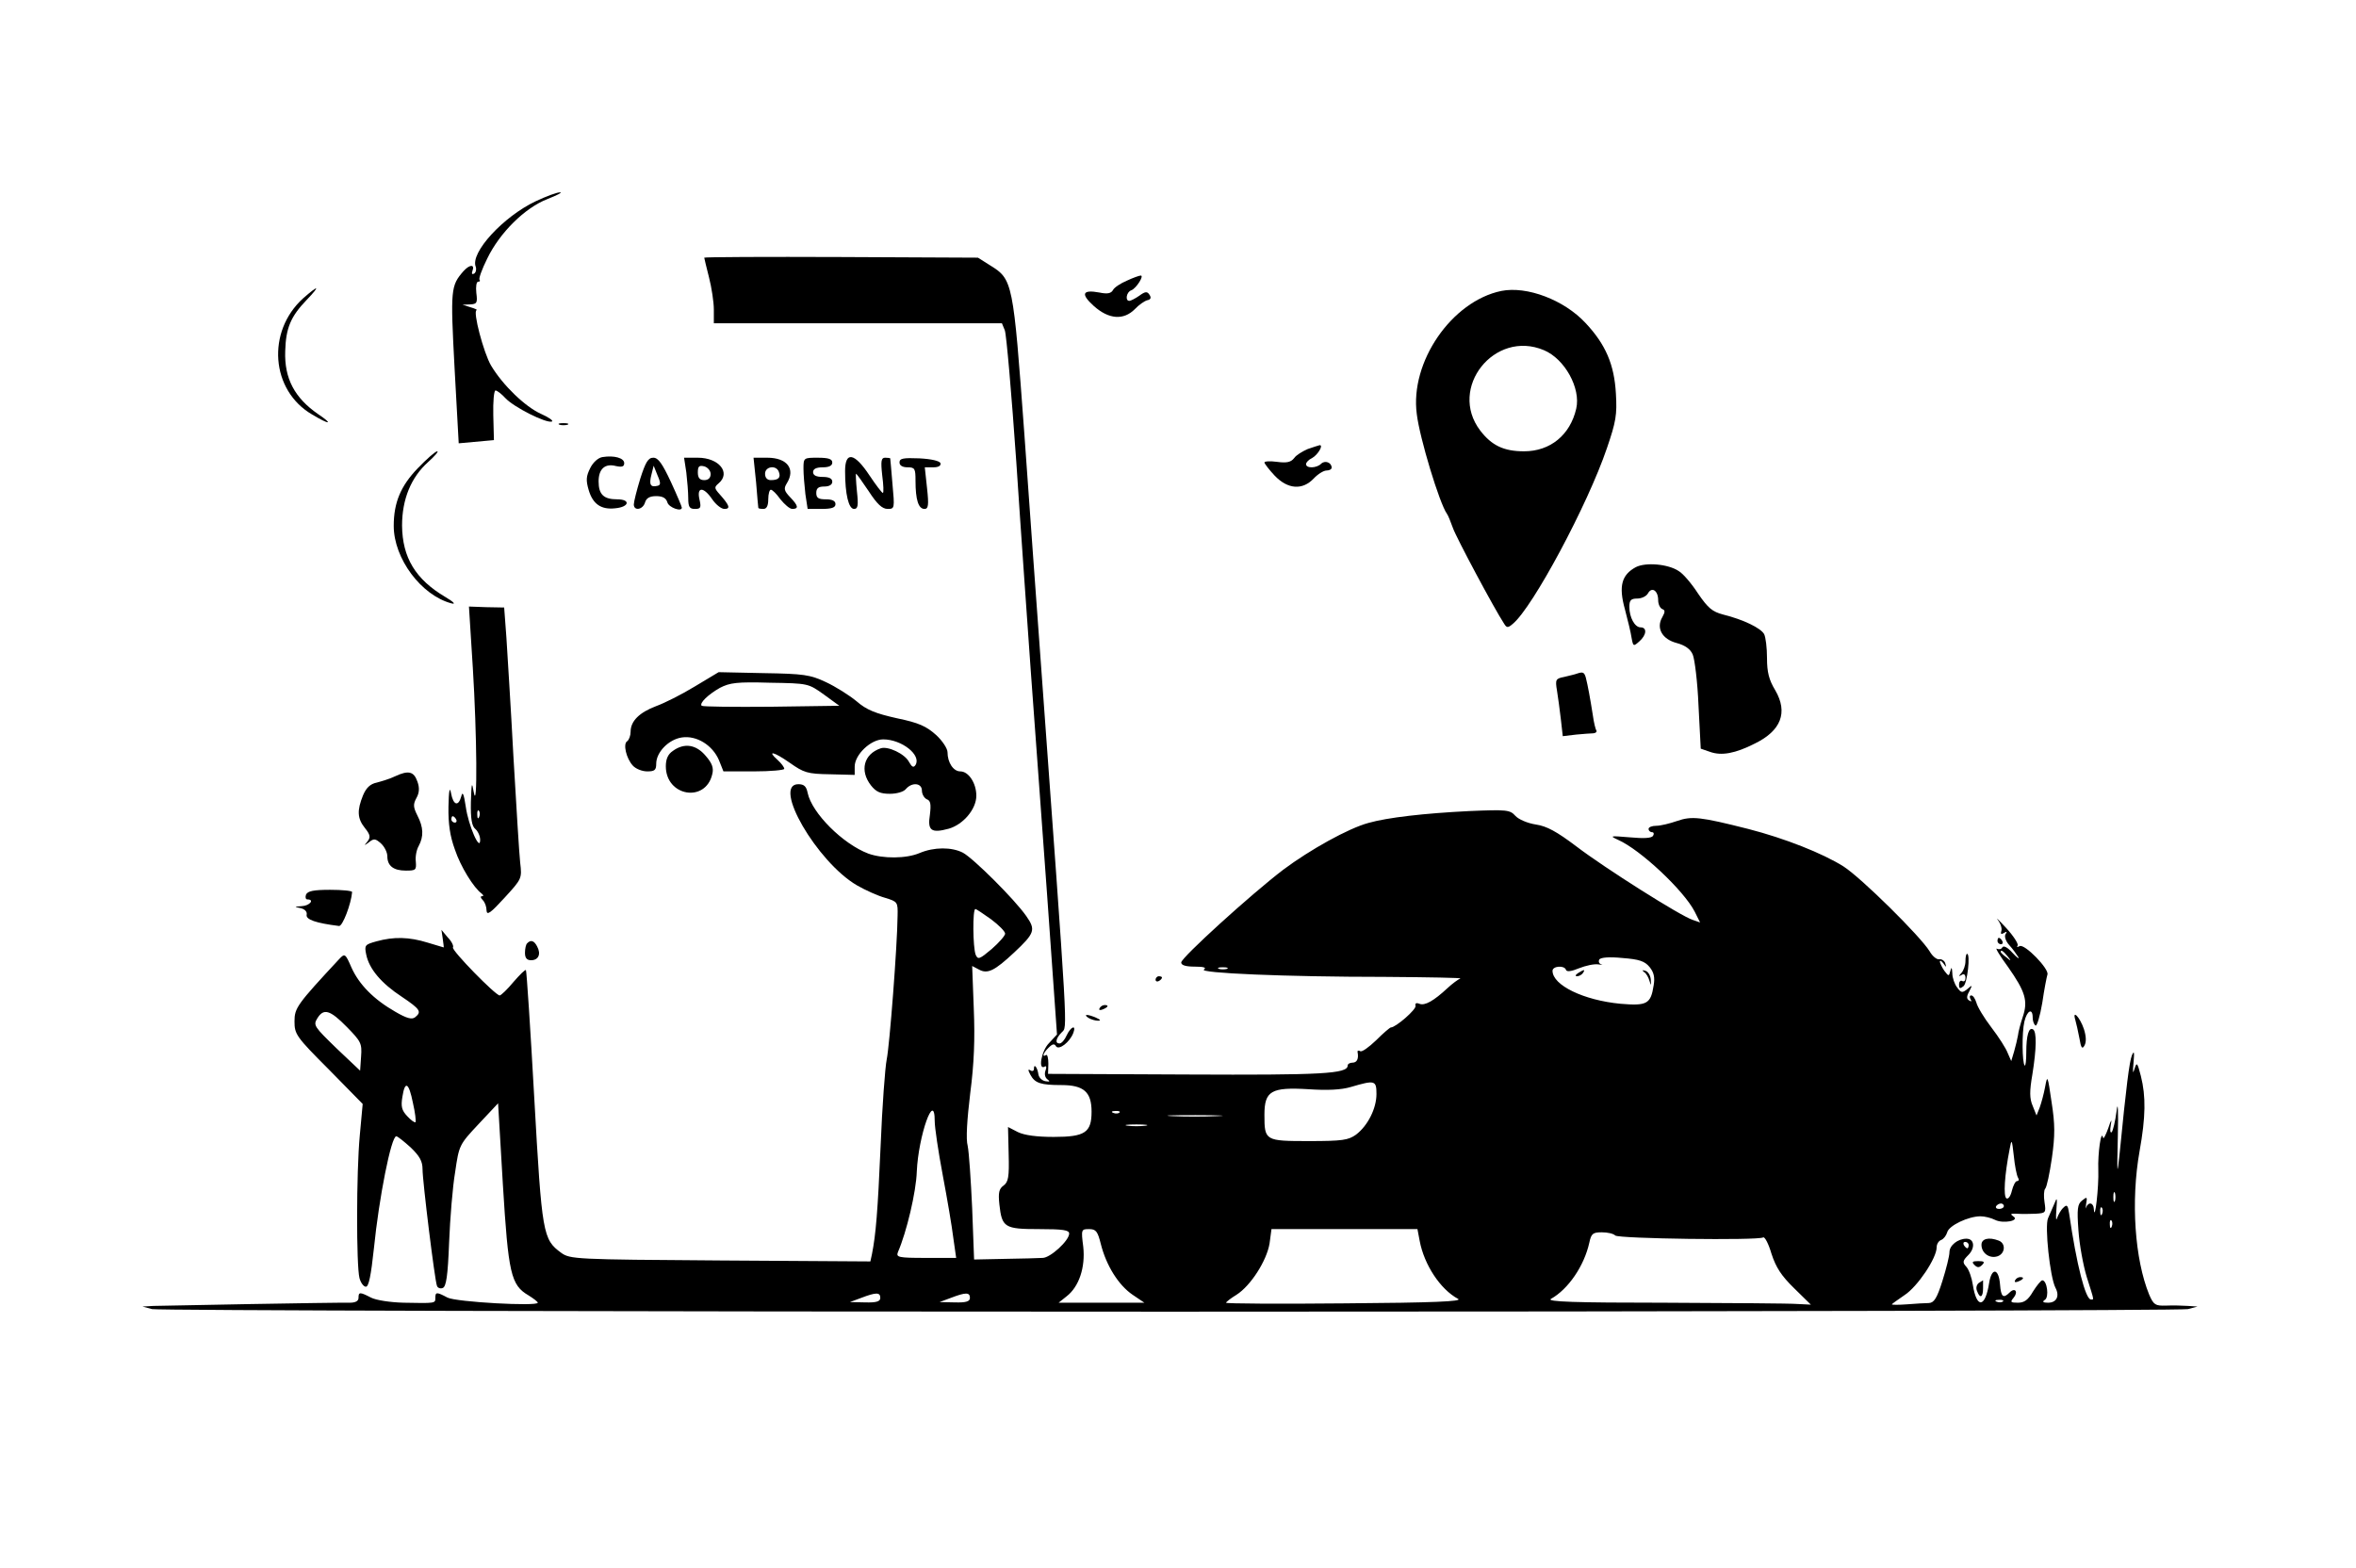 <?xml version="1.0" standalone="no"?>
<!DOCTYPE svg PUBLIC "-//W3C//DTD SVG 20010904//EN"
 "http://www.w3.org/TR/2001/REC-SVG-20010904/DTD/svg10.dtd">
<svg version="1.0" xmlns="http://www.w3.org/2000/svg"
 width="736pt" height="490pt" viewBox="0 0 736 490"
 preserveAspectRatio="xMidYMid meet">

<g transform="translate(0,490) scale(0.1,-0.1)"
fill="#000000" stroke="none">
<path d="M1673 4271 c-101 -48 -204 -160 -187 -204 3 -8 1 -18 -5 -22 -7 -3
-8 0 -5 9 8 21 -9 20 -28 -1 -40 -46 -41 -56 -28 -302 l13 -236 55 5 55 5 -2
78 c-1 42 2 77 7 77 5 0 19 -11 31 -24 26 -28 127 -79 145 -73 6 2 -9 13 -34
24 -49 22 -119 89 -156 151 -23 39 -58 171 -45 173 3 1 -5 5 -19 9 l-25 8 24
1 c21 1 23 5 19 36 -2 19 0 35 6 35 5 0 7 2 4 6 -3 3 7 32 24 66 39 81 118
159 188 186 30 12 48 21 40 21 -8 1 -43 -12 -77 -28z"/>
<path d="M2200 4095 c0 -2 7 -30 15 -62 8 -31 15 -77 15 -100 l0 -43 450 0
450 0 9 -22 c5 -13 21 -198 36 -413 14 -214 35 -507 45 -650 11 -143 33 -457
51 -699 l31 -438 -25 -27 c-24 -24 -35 -87 -13 -73 5 3 6 -3 2 -13 -4 -11 -1
-22 6 -27 9 -7 8 -8 -6 -6 -11 2 -20 11 -22 21 -3 22 -14 36 -14 18 0 -7 -5
-9 -11 -5 -8 5 -8 1 0 -14 14 -26 32 -32 97 -32 70 0 94 -22 94 -83 0 -65 -20
-79 -118 -79 -53 0 -91 5 -112 15 l-31 16 2 -85 c2 -71 -1 -87 -16 -98 -14
-10 -17 -22 -13 -59 8 -72 16 -77 124 -77 75 0 94 -3 94 -14 0 -22 -59 -76
-83 -76 -12 -1 -65 -2 -118 -3 l-96 -2 -6 160 c-4 88 -10 176 -14 195 -6 21
-2 82 8 165 12 92 15 169 11 264 l-5 133 21 -11 c27 -15 49 -4 110 53 65 61
68 71 38 114 -37 53 -166 181 -198 198 -35 18 -90 18 -135 -1 -42 -18 -115
-18 -160 -2 -80 30 -177 127 -190 190 -4 20 -11 27 -29 27 -83 0 58 -243 183
-316 26 -15 66 -33 88 -39 39 -12 40 -13 39 -56 -1 -95 -25 -406 -34 -449 -5
-25 -14 -146 -19 -270 -9 -207 -15 -277 -27 -338 l-5 -23 -469 3 c-455 3 -469
4 -497 24 -57 42 -60 57 -84 484 -12 217 -24 397 -26 399 -2 3 -19 -14 -39
-37 -19 -23 -39 -42 -43 -42 -13 0 -151 141 -146 150 3 4 -4 19 -16 31 l-20
24 4 -27 c2 -16 4 -28 3 -28 0 0 -23 7 -50 15 -58 18 -106 19 -160 4 -36 -10
-38 -12 -32 -41 9 -45 47 -90 111 -132 58 -39 63 -47 42 -64 -10 -8 -26 -4
-62 17 -68 39 -113 85 -137 138 -19 44 -21 45 -38 27 -132 -142 -140 -153
-140 -195 0 -40 5 -48 107 -150 l106 -108 -9 -98 c-11 -117 -11 -407 -1 -446
4 -15 13 -27 20 -27 9 0 16 35 25 119 16 159 54 351 70 351 4 0 24 -16 45 -35
28 -27 37 -43 37 -68 0 -37 38 -346 45 -364 2 -7 11 -10 18 -7 11 4 16 38 20
142 3 75 11 175 19 221 12 83 13 85 73 149 l61 65 15 -254 c17 -278 25 -314
80 -346 16 -10 29 -20 29 -23 0 -12 -255 2 -282 16 -34 18 -38 18 -38 -1 0
-17 1 -17 -99 -15 -42 1 -87 8 -102 16 -35 18 -39 18 -39 -1 0 -10 -10 -15
-27 -15 -50 1 -577 -9 -613 -10 l-35 -2 30 -8 c17 -4 1448 -8 3180 -8 1733 0
3164 4 3180 8 l30 8 -30 2 c-16 1 -47 2 -68 1 -34 -1 -39 2 -53 34 -45 110
-58 292 -30 449 19 106 20 171 4 234 -11 43 -13 45 -20 22 -5 -17 -6 -11 -3
20 3 33 2 39 -5 23 -8 -20 -18 -99 -38 -303 -8 -78 -9 -74 -6 50 2 85 0 114
-4 78 -4 -31 -11 -60 -15 -65 -5 -4 -6 6 -3 22 4 21 1 18 -8 -10 -8 -22 -15
-35 -16 -30 -6 30 -17 -49 -15 -100 2 -52 -11 -168 -14 -122 -1 20 -17 23 -24
5 -2 -7 -2 -2 0 11 4 22 3 23 -13 10 -14 -11 -16 -26 -11 -94 3 -44 15 -109
26 -145 24 -76 23 -70 13 -70 -17 0 -45 109 -68 268 -4 27 -7 30 -18 19 -8 -7
-16 -22 -20 -33 -3 -10 -4 1 -2 26 3 38 2 41 -6 20 -6 -14 -15 -35 -20 -46
-11 -24 6 -184 23 -217 14 -26 4 -47 -23 -47 -16 0 -19 3 -10 9 14 8 7 61 -8
61 -4 0 -17 -16 -29 -35 -15 -26 -27 -35 -47 -35 -23 0 -25 2 -14 15 16 19 5
34 -12 17 -20 -20 -27 -14 -30 25 -4 51 -26 54 -34 5 -12 -78 -39 -82 -51 -6
-3 21 -12 47 -20 56 -13 14 -12 19 6 37 22 22 19 51 -6 51 -27 0 -53 -21 -53
-42 0 -12 -10 -52 -22 -90 -17 -54 -26 -68 -42 -69 -12 0 -42 -2 -68 -4 -27
-2 -48 -2 -48 0 0 1 18 14 40 29 40 26 100 115 100 149 0 10 6 20 14 23 8 3
16 14 19 24 5 21 66 50 104 50 13 0 33 -5 45 -11 25 -13 80 -3 57 11 -10 7 -8
9 11 8 14 -1 40 -1 59 0 32 2 33 3 28 36 -3 18 -2 38 2 42 5 5 14 48 21 96 10
71 10 105 -1 175 -12 83 -13 86 -20 48 -4 -22 -12 -51 -17 -65 l-10 -25 -12
30 c-10 23 -10 46 -1 98 13 81 14 134 2 141 -13 8 -21 -19 -21 -71 0 -26 -2
-44 -5 -42 -8 9 -9 103 -1 137 8 35 26 44 26 13 0 -11 4 -22 9 -25 4 -3 14 29
21 71 6 42 14 82 16 88 7 17 -72 98 -87 89 -7 -4 -10 -3 -6 2 3 5 -13 30 -36
55 -23 25 -35 36 -26 25 9 -12 14 -27 11 -35 -3 -9 0 -11 8 -6 9 6 11 4 5 -4
-4 -7 1 -22 12 -34 11 -12 23 -29 28 -37 4 -8 -4 -2 -18 13 -15 17 -28 24 -32
17 -3 -6 -11 -7 -17 -4 -6 4 9 -22 35 -57 54 -77 63 -106 46 -156 -7 -21 -14
-47 -15 -58 -2 -11 -7 -33 -12 -50 l-9 -30 -11 25 c-5 14 -28 50 -51 80 -23
30 -44 65 -47 78 -4 12 -10 22 -16 22 -5 0 -6 -5 -2 -12 4 -7 3 -8 -4 -4 -9 5
-9 13 0 29 10 20 10 21 -6 7 -16 -13 -20 -12 -32 5 -8 10 -15 30 -15 44 -1 19
-3 21 -6 8 -5 -18 -5 -18 -19 0 -7 10 -13 23 -14 28 0 6 5 3 11 -5 9 -13 10
-13 6 0 -2 8 -11 14 -18 13 -8 -2 -22 9 -31 25 -29 47 -213 229 -269 265 -65
41 -184 88 -297 117 -150 38 -177 41 -223 25 -23 -8 -52 -15 -65 -15 -13 0
-24 -4 -24 -10 0 -5 5 -10 11 -10 5 0 7 -5 3 -11 -4 -8 -29 -9 -73 -5 -61 5
-64 5 -36 -8 70 -31 205 -158 239 -224 l17 -34 -23 8 c-36 11 -275 162 -364
230 -61 46 -92 63 -126 68 -26 4 -54 16 -64 27 -17 19 -27 20 -145 15 -140 -7
-254 -20 -314 -37 -63 -17 -183 -84 -266 -146 -101 -77 -319 -275 -319 -290 0
-9 15 -13 43 -13 27 0 37 -3 28 -9 -18 -11 253 -23 564 -23 138 -1 244 -3 237
-5 -7 -3 -25 -16 -40 -30 -43 -40 -71 -56 -88 -49 -10 4 -14 1 -12 -6 4 -11
-62 -68 -77 -68 -3 0 -24 -18 -46 -40 -23 -22 -45 -38 -50 -34 -5 3 -9 2 -8
-3 4 -21 -2 -33 -16 -33 -8 0 -15 -4 -15 -9 0 -26 -81 -30 -501 -28 l-435 2 1
32 c0 17 -3 29 -7 27 -14 -9 -9 7 8 23 12 12 18 13 23 4 9 -13 43 13 54 42 10
27 -8 20 -21 -8 -6 -14 -16 -25 -22 -25 -15 0 -12 16 7 35 18 19 21 -33 -67
1175 -11 146 -33 458 -50 694 -35 477 -36 483 -107 527 l-38 24 -427 2 c-236
1 -428 0 -428 -2z m896 -2067 c24 -18 44 -38 44 -45 0 -6 -19 -28 -42 -48 -38
-32 -43 -34 -50 -18 -9 23 -10 143 -1 143 3 0 25 -15 49 -32z m3175 -115 c13
-16 12 -17 -3 -4 -10 7 -18 15 -18 17 0 8 8 3 21 -13z m-1118 -34 c14 -17 17
-33 13 -57 -9 -59 -21 -65 -104 -58 -115 11 -212 58 -212 103 0 15 37 18 42 3
2 -7 17 -5 41 5 20 8 47 14 60 12 12 -2 16 -2 9 0 -7 3 -9 9 -6 15 4 7 32 9
72 5 53 -4 70 -10 85 -28z m-1320 -6 c-7 -2 -19 -2 -25 0 -7 3 -2 5 12 5 14 0
19 -2 13 -5z m-2749 -182 c44 -45 47 -51 44 -92 l-3 -44 -74 70 c-69 67 -73
72 -60 93 20 33 40 27 93 -27z m3216 -209 c0 -45 -27 -99 -64 -127 -24 -17
-42 -20 -147 -20 -137 0 -139 1 -139 82 0 75 21 87 138 80 58 -4 102 -2 132 7
75 22 80 21 80 -22z m-3010 -28 c7 -30 10 -57 8 -60 -3 -2 -14 6 -26 19 -17
18 -20 30 -15 60 8 52 20 46 33 -19z m1630 -57 c0 -19 11 -94 25 -168 14 -74
29 -162 33 -196 l9 -63 -95 0 c-86 0 -93 2 -87 18 27 62 57 188 59 252 5 112
56 256 56 157z m577 27 c-3 -3 -12 -4 -19 -1 -8 3 -5 6 6 6 11 1 17 -2 13 -5z
m305 -11 c-40 -2 -103 -2 -140 0 -37 2 -4 3 73 3 77 0 107 -2 67 -3z m-224
-30 c-16 -2 -40 -2 -55 0 -16 2 -3 4 27 4 30 0 43 -2 28 -4z m2726 -162 c4 -6
3 -11 -3 -11 -5 0 -12 -14 -16 -30 -4 -17 -11 -27 -17 -24 -10 6 -6 73 10 154
6 33 7 32 13 -21 3 -31 9 -61 13 -68z m303 -73 c-3 -7 -5 -2 -5 12 0 14 2 19
5 13 2 -7 2 -19 0 -25z m-347 -16 c0 -5 -7 -9 -15 -9 -8 0 -12 4 -9 9 3 4 9 8
15 8 5 0 9 -4 9 -8z m307 -24 c-3 -8 -6 -5 -6 6 -1 11 2 17 5 13 3 -3 4 -12 1
-19z m30 -40 c-3 -8 -6 -5 -6 6 -1 11 2 17 5 13 3 -3 4 -12 1 -19z m-3158 -55
c17 -67 55 -128 99 -158 l37 -25 -134 0 -134 0 25 20 c39 30 59 91 52 155 -7
54 -6 55 18 55 22 0 27 -7 37 -47z m996 10 c14 -74 64 -151 120 -181 15 -8
-76 -12 -353 -14 -204 -2 -372 -1 -372 2 1 3 15 14 33 25 44 28 94 106 103
160 l6 45 228 0 228 0 7 -37z m611 17 c10 -10 446 -16 462 -6 5 3 17 -20 26
-51 14 -43 31 -69 71 -108 l52 -51 -41 2 c-23 2 -210 3 -416 4 -280 0 -370 3
-355 12 54 30 104 103 120 176 6 28 11 32 39 32 18 0 36 -4 42 -10z m1104 -30
c0 -5 -2 -10 -4 -10 -3 0 -8 5 -11 10 -3 6 -1 10 4 10 6 0 11 -4 11 -10z
m-3400 -165 c0 -11 -12 -15 -47 -14 l-48 1 35 13 c47 18 60 18 60 0z m280 0
c0 -11 -12 -15 -47 -14 l-48 1 35 13 c47 18 60 18 60 0z m3227 -11 c-3 -3 -12
-4 -19 -1 -8 3 -5 6 6 6 11 1 17 -2 13 -5z"/>
<path d="M4930 1860 c-9 -6 -10 -10 -3 -10 6 0 15 5 18 10 8 12 4 12 -15 0z"/>
<path d="M5136 1863 c7 -4 14 -17 17 -28 5 -16 5 -15 4 4 -1 14 -9 26 -17 28
-10 3 -11 2 -4 -4z"/>
<path d="M3520 4023 c-19 -8 -39 -21 -43 -29 -6 -11 -18 -13 -42 -8 -54 10
-60 -4 -18 -42 47 -42 93 -45 128 -10 13 14 31 26 39 28 11 2 13 8 7 17 -7 11
-13 11 -32 -3 -13 -9 -27 -16 -31 -16 -14 0 -9 28 6 33 16 6 42 48 29 46 -4 0
-24 -7 -43 -16z"/>
<path d="M947 3968 c-115 -104 -101 -288 28 -363 55 -33 68 -32 19 1 -74 51
-106 112 -103 197 2 72 17 108 67 160 44 46 38 48 -11 5z"/>
<path d="M4690 3991 c-155 -32 -286 -222 -264 -385 9 -75 71 -279 94 -311 4
-5 12 -26 19 -45 10 -29 129 -252 160 -299 8 -13 12 -13 27 0 62 51 234 372
294 549 28 82 32 104 28 170 -5 91 -32 154 -95 221 -67 72 -183 116 -263 100z
m133 -185 c65 -27 116 -119 101 -183 -19 -82 -81 -133 -163 -133 -63 0 -101
18 -137 65 -101 133 45 316 199 251z"/>
<path d="M1748 3573 c6 -2 18 -2 25 0 6 3 1 5 -13 5 -14 0 -19 -2 -12 -5z"/>
<path d="M4085 3497 c-16 -7 -36 -19 -42 -28 -10 -13 -23 -16 -53 -12 -22 3
-40 2 -40 -2 0 -3 14 -22 32 -41 41 -43 87 -46 122 -9 13 14 31 25 40 25 9 0
16 4 16 9 0 16 -21 24 -33 12 -14 -14 -47 -15 -47 -1 0 5 8 14 19 19 18 10 37
42 23 40 -4 -1 -20 -6 -37 -12z"/>
<path d="M1305 3437 c-53 -55 -75 -107 -75 -180 0 -102 86 -217 180 -242 15
-4 8 4 -19 20 -93 55 -134 123 -135 223 0 82 28 151 82 199 20 18 33 33 28 33
-6 0 -33 -24 -61 -53z"/>
<path d="M1882 3472 c-13 -2 -29 -16 -38 -34 -13 -26 -14 -38 -5 -69 13 -44
39 -62 83 -57 44 4 49 28 6 28 -42 0 -58 15 -58 56 0 39 20 57 54 48 19 -4 26
-2 26 9 0 16 -31 25 -68 19z"/>
<path d="M2000 3404 c-11 -36 -20 -72 -20 -80 0 -21 28 -17 35 6 4 14 15 20
35 20 20 0 31 -6 35 -20 5 -16 45 -30 45 -16 0 3 -15 39 -34 80 -27 58 -40 76
-55 76 -16 0 -24 -13 -41 -66z m53 -22 c-21 -5 -26 4 -18 35 l7 28 12 -30 c11
-25 10 -31 -1 -33z"/>
<path d="M2144 3424 c3 -26 6 -62 6 -80 0 -28 4 -34 21 -34 18 0 20 4 14 30
-9 40 13 40 40 0 11 -16 28 -30 38 -30 20 0 16 11 -15 46 -17 19 -17 22 -3 34
39 33 1 80 -65 80 l-43 0 7 -46z m76 -5 c0 -12 -7 -19 -20 -19 -14 0 -20 7
-20 24 0 19 4 23 20 19 11 -3 20 -14 20 -24z"/>
<path d="M2362 3393 c3 -43 7 -79 7 -80 1 -2 8 -3 16 -3 10 0 15 10 15 30 0
17 4 30 8 30 5 0 18 -13 30 -30 13 -16 29 -30 37 -30 21 0 19 10 -7 37 -19 20
-20 27 -10 43 28 45 1 80 -61 80 l-43 0 8 -77z m71 33 c7 -18 -1 -26 -25 -26
-11 0 -18 7 -18 20 0 23 35 28 43 6z"/>
<path d="M2510 3436 c0 -18 3 -54 6 -80 l7 -46 43 0 c32 0 44 4 44 15 0 10
-10 15 -30 15 -23 0 -30 4 -30 20 0 15 7 20 25 20 16 0 25 6 25 15 0 10 -10
15 -30 15 -20 0 -30 5 -30 15 0 10 10 15 30 15 20 0 30 5 30 15 0 11 -12 15
-45 15 -44 0 -45 0 -45 -34z"/>
<path d="M2640 3428 c0 -72 11 -118 28 -118 12 0 14 10 9 55 -3 30 -4 55 -3
55 2 0 20 -25 40 -55 26 -40 42 -55 59 -55 22 0 22 2 15 78 -3 42 -7 78 -7 80
-1 1 -8 2 -16 2 -12 0 -14 -10 -9 -55 4 -30 5 -55 2 -55 -3 0 -22 25 -42 55
-47 71 -76 76 -76 13z"/>
<path d="M2810 3455 c0 -9 9 -15 25 -15 23 0 25 -4 25 -42 0 -59 9 -88 28 -88
12 0 14 11 8 65 l-7 65 27 0 c16 0 24 5 22 13 -3 7 -28 13 -66 15 -51 2 -62 0
-62 -13z"/>
<path d="M5110 3128 c-44 -24 -54 -59 -34 -131 9 -34 19 -75 21 -90 5 -27 6
-27 24 -11 23 20 25 44 4 44 -18 0 -35 31 -35 64 0 21 5 26 25 26 13 0 28 7
33 16 12 22 32 9 32 -21 0 -13 6 -25 13 -28 9 -3 9 -9 0 -25 -20 -34 -1 -69
45 -81 26 -7 43 -19 50 -36 6 -14 15 -85 18 -159 l7 -135 29 -10 c36 -13 79
-5 140 26 82 40 104 97 64 166 -20 33 -26 57 -26 101 0 32 -4 65 -9 75 -11 19
-64 45 -128 61 -34 9 -47 20 -78 65 -20 31 -47 63 -61 71 -33 22 -103 28 -134
12z"/>
<path d="M1477 2815 c13 -211 15 -456 3 -390 -6 35 -7 30 -9 -31 -1 -53 3 -75
14 -84 8 -7 15 -22 15 -34 0 -39 -37 45 -45 104 -6 40 -10 49 -14 32 -9 -33
-25 -28 -32 10 -4 22 -7 9 -8 -42 -1 -54 5 -93 20 -134 18 -54 59 -120 84
-138 6 -5 6 -8 1 -8 -6 0 -5 -5 2 -12 7 -7 12 -21 12 -33 1 -16 13 -7 56 40
54 59 55 60 49 110 -3 27 -12 176 -21 330 -8 154 -19 322 -22 373 l-7 94 -55
1 -55 2 12 -190z m20 -467 c-3 -8 -6 -5 -6 6 -1 11 2 17 5 13 3 -3 4 -12 1
-19z m-72 -8 c3 -5 1 -10 -4 -10 -6 0 -11 5 -11 10 0 6 2 10 4 10 3 0 8 -4 11
-10z"/>
<path d="M2170 2755 c-41 -25 -95 -52 -120 -61 -53 -20 -80 -47 -80 -80 0 -12
-5 -26 -11 -30 -13 -8 -3 -53 18 -76 9 -10 29 -18 45 -18 23 0 28 4 28 24 0
36 39 76 80 82 46 7 96 -24 116 -71 l14 -35 95 0 c52 0 95 4 95 8 0 5 -9 17
-20 27 -36 32 -13 27 37 -8 44 -31 55 -35 126 -36 l77 -2 0 26 c0 37 50 85 89
85 58 0 120 -49 101 -80 -6 -9 -11 -7 -20 9 -13 26 -67 51 -89 43 -53 -18 -66
-70 -30 -116 16 -20 29 -26 59 -26 21 0 43 6 50 15 19 22 50 19 50 -5 0 -11 7
-23 15 -27 12 -4 14 -15 10 -48 -8 -50 4 -59 59 -44 45 13 86 61 86 103 0 39
-24 76 -50 76 -22 0 -40 28 -40 60 0 11 -16 36 -36 54 -30 27 -54 38 -122 52
-67 15 -95 26 -126 53 -23 19 -66 46 -96 60 -49 23 -69 26 -195 28 l-140 3
-75 -45z m404 -25 l48 -35 -212 -3 c-117 -1 -215 0 -218 3 -8 8 20 35 57 56
31 16 53 19 156 16 120 -2 120 -2 169 -37z"/>
<path d="M4925 2795 c-5 -2 -23 -6 -39 -10 -26 -5 -28 -8 -22 -43 3 -20 9 -61
12 -89 l6 -53 42 5 c22 2 47 4 54 4 7 1 11 4 9 9 -3 4 -8 25 -11 47 -8 51 -16
95 -22 118 -5 17 -9 19 -29 12z"/>
<path d="M2102 2554 c-15 -10 -22 -25 -22 -48 0 -94 124 -115 145 -25 5 19 0
34 -20 57 -30 36 -67 42 -103 16z"/>
<path d="M1235 2475 c-16 -8 -43 -16 -58 -20 -20 -4 -33 -16 -43 -40 -19 -47
-18 -72 6 -102 17 -21 18 -29 8 -42 -12 -14 -11 -14 5 -2 15 12 20 11 37 -4
11 -10 20 -28 20 -40 0 -30 19 -45 58 -45 31 0 33 2 31 28 -2 15 2 37 9 49 16
30 15 58 -4 95 -13 26 -14 35 -3 55 9 16 10 32 3 51 -11 32 -28 36 -69 17z"/>
<path d="M956 2105 c-3 -8 -1 -15 4 -15 24 0 7 -20 -17 -21 -24 -2 -25 -2 -5
-6 14 -3 22 -11 20 -21 -3 -15 29 -26 101 -35 11 -2 38 69 41 106 0 4 -31 7
-69 7 -52 0 -70 -4 -75 -15z"/>
<path d="M6240 1960 c0 -5 5 -10 11 -10 5 0 7 5 4 10 -3 6 -8 10 -11 10 -2 0
-4 -4 -4 -10z"/>
<path d="M1647 1953 c-4 -3 -7 -17 -7 -30 0 -16 6 -23 19 -23 23 0 32 19 19
43 -9 18 -20 22 -31 10z"/>
<path d="M6140 1897 c0 -13 -6 -29 -12 -36 -10 -11 -10 -13 0 -7 7 5 12 1 12
-9 0 -9 -4 -13 -10 -10 -5 3 -10 -1 -10 -11 0 -13 3 -14 14 -5 12 10 22 101
11 101 -3 0 -5 -10 -5 -23z"/>
<path d="M3610 1839 c0 -5 5 -7 10 -4 6 3 10 8 10 11 0 2 -4 4 -10 4 -5 0 -10
-5 -10 -11z"/>
<path d="M3435 1750 c-3 -6 1 -7 9 -4 18 7 21 14 7 14 -6 0 -13 -4 -16 -10z"/>
<path d="M3400 1720 c8 -5 22 -9 30 -9 10 0 8 3 -5 9 -27 12 -43 12 -25 0z"/>
<path d="M6483 1714 c3 -11 9 -36 13 -58 5 -31 9 -35 16 -22 6 11 5 29 -2 51
-12 36 -37 63 -27 29z"/>
<path d="M6190 1011 c0 -26 25 -44 50 -36 24 8 27 40 4 49 -31 12 -54 6 -54
-13z"/>
<path d="M6168 948 c9 -9 15 -9 24 0 9 9 7 12 -12 12 -19 0 -21 -3 -12 -12z"/>
<path d="M6295 900 c-3 -6 1 -7 9 -4 18 7 21 14 7 14 -6 0 -13 -4 -16 -10z"/>
<path d="M6182 892 c-7 -5 -10 -16 -6 -25 9 -25 19 -21 19 8 0 14 0 25 0 25 0
0 -6 -4 -13 -8z"/>
</g>
</svg>
